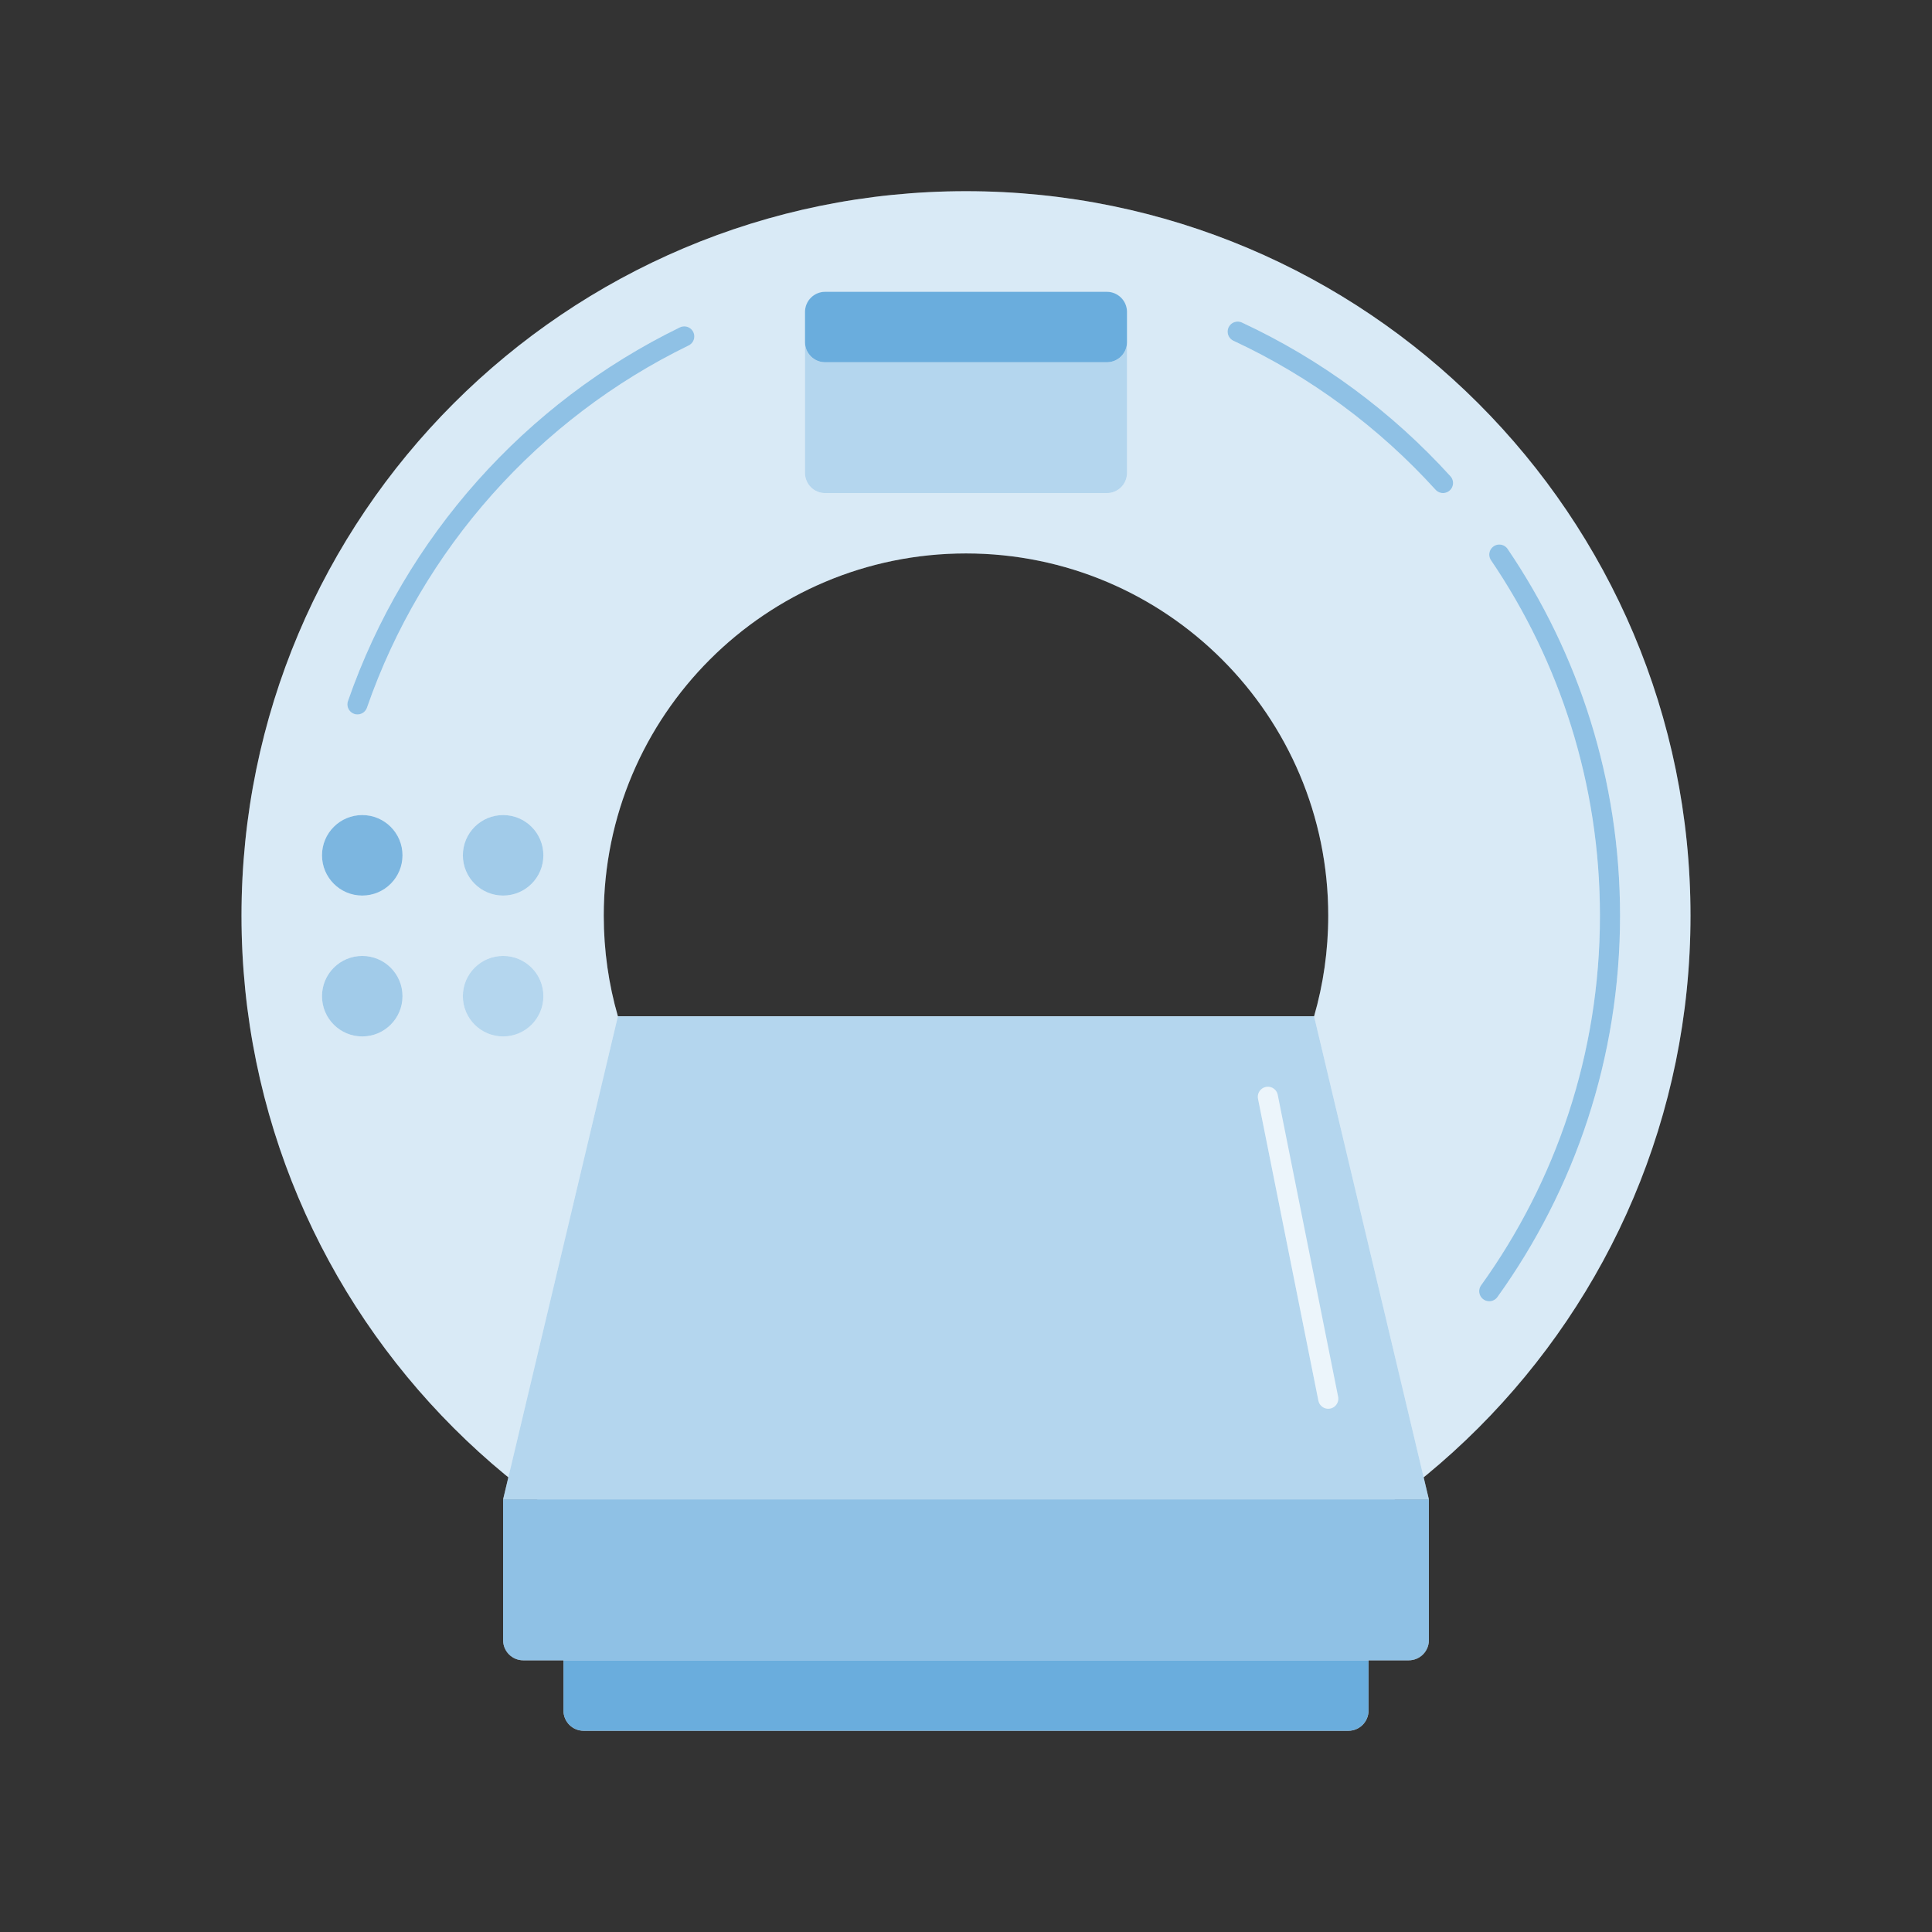 <svg width="96" height="96" viewBox="0 0 96 96" fill="none" xmlns="http://www.w3.org/2000/svg">
<rect x="0" y="0" width="96" height="96" fill="#333333" stroke="none"/>
<path d="M28 82H68V85C68 85.552 67.552 86 67 86H29C28.448 86 28 85.552 28 85V82Z" fill="white"/>
<path d="M28 82H68V85C68 85.552 67.552 86 67 86H29C28.448 86 28 85.552 28 85V82Z" fill="#4598D4" fill-opacity="0.8"/>
<path fill-rule="evenodd" clip-rule="evenodd" d="M84 45.5C84 65.382 67.882 81.5 48 81.5C28.118 81.5 12 65.382 12 45.5C12 25.618 28.118 9.5 48 9.5C67.882 9.5 84 25.618 84 45.5ZM30 45.5C30 35.559 38.059 27.5 48 27.5C57.941 27.5 66 35.559 66 45.5C66 47.235 65.754 48.913 65.296 50.5H30.703C30.245 48.913 30 47.235 30 45.5Z" fill="white"/>
<path fill-rule="evenodd" clip-rule="evenodd" d="M84 45.5C84 65.382 67.882 81.5 48 81.5C28.118 81.5 12 65.382 12 45.5C12 25.618 28.118 9.5 48 9.5C67.882 9.5 84 25.618 84 45.5ZM30 45.5C30 35.559 38.059 27.5 48 27.5C57.941 27.5 66 35.559 66 45.5C66 47.235 65.754 48.913 65.296 50.5H30.703C30.245 48.913 30 47.235 30 45.5Z" fill="#4598D4" fill-opacity="0.2"/>
<path d="M25 74.5H71L65.296 50.5H30.703L25 74.5Z" fill="white"/>
<path d="M25 74.5H71L65.296 50.5H30.703L25 74.5Z" fill="#4598D4" fill-opacity="0.4"/>
<path d="M63 54.5L66 69.5" stroke="white" stroke-linecap="round"/>
<path d="M63 54.5L66 69.5" stroke="#4598D4" stroke-opacity="0.1" stroke-linecap="round"/>
<path d="M18 44.5C19.105 44.5 20 43.605 20 42.5C20 41.395 19.105 40.5 18 40.5C16.895 40.5 16 41.395 16 42.5C16 43.605 16.895 44.5 18 44.5Z" fill="white"/>
<path d="M18 44.5C19.105 44.5 20 43.605 20 42.5C20 41.395 19.105 40.5 18 40.5C16.895 40.5 16 41.395 16 42.5C16 43.605 16.895 44.5 18 44.5Z" fill="#4598D4" fill-opacity="0.7"/>
<path d="M25 44.5C26.105 44.5 27 43.605 27 42.5C27 41.395 26.105 40.5 25 40.5C23.895 40.5 23 41.395 23 42.5C23 43.605 23.895 44.5 25 44.5Z" fill="white"/>
<path d="M25 44.5C26.105 44.5 27 43.605 27 42.5C27 41.395 26.105 40.5 25 40.5C23.895 40.5 23 41.395 23 42.5C23 43.605 23.895 44.5 25 44.5Z" fill="#4598D4" fill-opacity="0.5"/>
<path d="M25 51.5C26.105 51.5 27 50.605 27 49.5C27 48.395 26.105 47.5 25 47.5C23.895 47.5 23 48.395 23 49.5C23 50.605 23.895 51.5 25 51.5Z" fill="white"/>
<path d="M25 51.5C26.105 51.5 27 50.605 27 49.5C27 48.395 26.105 47.5 25 47.5C23.895 47.5 23 48.395 23 49.5C23 50.605 23.895 51.5 25 51.5Z" fill="#4598D4" fill-opacity="0.4"/>
<path d="M18 51.5C19.105 51.5 20 50.605 20 49.5C20 48.395 19.105 47.5 18 47.5C16.895 47.5 16 48.395 16 49.5C16 50.605 16.895 51.5 18 51.5Z" fill="white"/>
<path d="M18 51.5C19.105 51.5 20 50.605 20 49.5C20 48.395 19.105 47.5 18 47.5C16.895 47.5 16 48.395 16 49.5C16 50.605 16.895 51.5 18 51.5Z" fill="#4598D4" fill-opacity="0.5"/>
<path d="M40 15.5C40 14.948 40.448 14.5 41 14.5H55C55.552 14.5 56 14.948 56 15.5V18V23.5C56 24.052 55.552 24.5 55 24.5H41C40.448 24.5 40 24.052 40 23.5V18V15.5Z" fill="white"/>
<path d="M40 15.5C40 14.948 40.448 14.5 41 14.5H55C55.552 14.5 56 14.948 56 15.5V18V23.5C56 24.052 55.552 24.5 55 24.5H41C40.448 24.5 40 24.052 40 23.5V18V15.5Z" fill="#4598D4" fill-opacity="0.4"/>
<path d="M25 74.5H71V81.5C71 82.052 70.552 82.5 70 82.5H26C25.448 82.5 25 82.052 25 81.5V74.5Z" fill="white"/>
<path d="M25 74.5H71V81.5C71 82.052 70.552 82.5 70 82.5H26C25.448 82.5 25 82.052 25 81.5V74.5Z" fill="#4598D4" fill-opacity="0.6"/>
<path d="M55 14.5H41C40.448 14.5 40 14.948 40 15.5V17C40 17.552 40.448 18 41 18H55C55.552 18 56 17.552 56 17V15.5C56 14.948 55.552 14.5 55 14.5Z" fill="white"/>
<path d="M55 14.5H41C40.448 14.5 40 14.948 40 15.5V17C40 17.552 40.448 18 41 18H55C55.552 18 56 17.552 56 17V15.5C56 14.948 55.552 14.5 55 14.5Z" fill="#4598D4" fill-opacity="0.8"/>
<path d="M34 16.717C26.441 20.4 20.549 26.974 17.762 35M74 64.159C77.776 58.906 80 52.463 80 45.5C80 38.85 77.972 32.674 74.5 27.557M71.702 24C68.853 20.861 65.389 18.291 61.5 16.479" stroke="white" stroke-linecap="round"/>
<path d="M34 16.717C26.441 20.4 20.549 26.974 17.762 35M74 64.159C77.776 58.906 80 52.463 80 45.5C80 38.85 77.972 32.674 74.5 27.557M71.702 24C68.853 20.861 65.389 18.291 61.5 16.479" stroke="#4598D4" stroke-opacity="0.6" stroke-linecap="round"/>
</svg>

